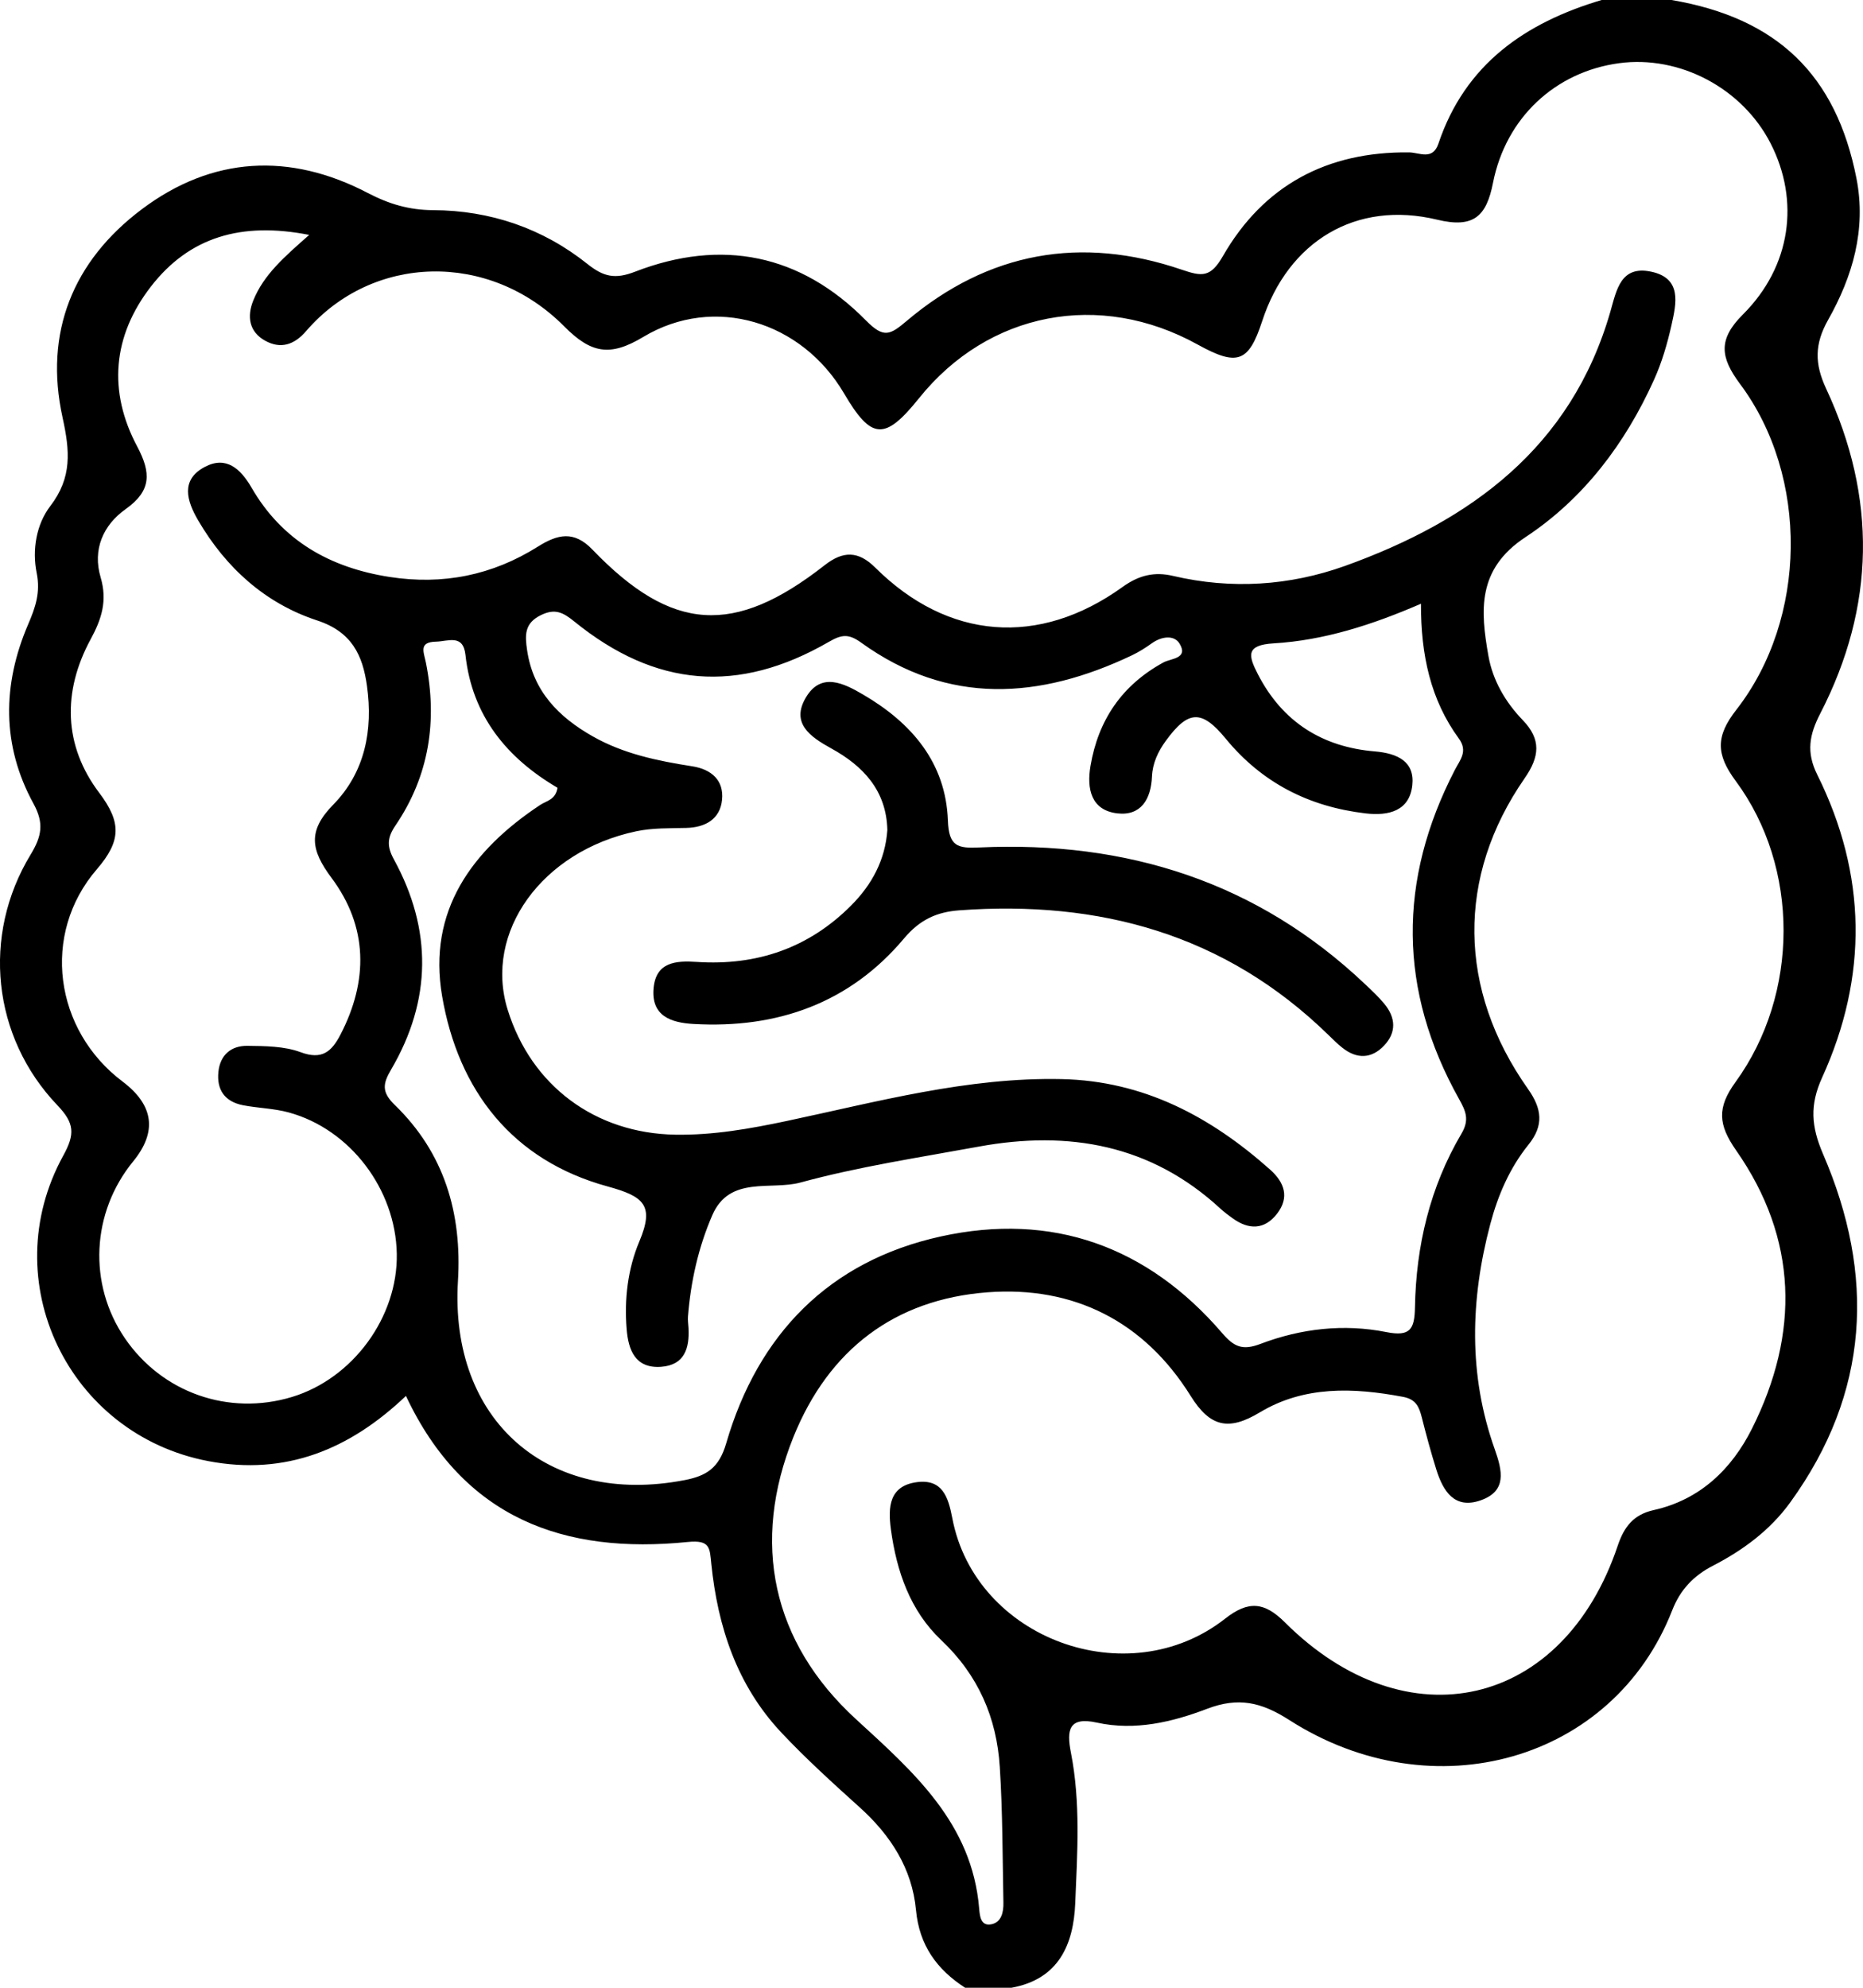 <?xml version="1.0" encoding="UTF-8"?>
<svg id="Layer_2" data-name="Layer 2" xmlns="http://www.w3.org/2000/svg" viewBox="0 0 359.75 383.73">
  <defs>
    <style>
      .cls-1 {
        fill: #000;
        stroke-width: 0px;
      }
    </style>
  </defs>
  <g id="Layer_1-2" data-name="Layer 1">
    <path class="cls-1" d="M351.85,208.03c8.9-19.52,8.65-39.2-.93-58.47-2.18-4.38-1.53-7.74.6-11.86,10.63-20.64,10.91-41.68,1.11-62.67-2.24-4.8-2.26-8.59.38-13.27,4.73-8.38,7.41-17.46,5.48-27.3-3.92-20.01-15.31-30.99-35.72-34.46h-13.49c-14.77,4.39-26.36,12.4-31.51,27.71-1.11,3.32-3.68,1.73-5.65,1.71-15.85-.19-28.13,6.36-35.98,20.03-2.38,4.15-4.04,3.94-7.89,2.63-19.48-6.66-37.41-3.44-53.16,9.87-3.23,2.73-4.43,3.41-7.88-.09-12.61-12.8-27.85-15.88-44.6-9.4-3.86,1.49-6.07.98-9.19-1.51-8.63-6.88-18.75-10.33-29.79-10.38-4.63-.02-8.52-1.18-12.62-3.32-15.06-7.86-30.03-7.07-43.62,3.14-13.29,9.98-18.92,23.8-15.31,40.21,1.41,6.42,1.88,11.56-2.37,17.1-2.69,3.51-3.53,8.42-2.63,12.91.75,3.71-.21,6.6-1.64,9.91-4.99,11.6-5.13,23.37,1.01,34.59,2.1,3.84,1.61,6.33-.55,9.89-9.46,15.59-7.42,35.17,5.17,48.36,3.34,3.48,3.43,5.58,1.14,9.74-13.3,24.19.99,53.84,28.02,58.97,14.95,2.84,27.3-2.26,38.16-12.59,11.13,23.68,30.56,30.61,54.41,28.2,4.36-.44,4.24,1.15,4.55,4.18,1.24,12.17,4.95,23.46,13.48,32.56,4.78,5.09,9.98,9.8,15.17,14.48,5.97,5.38,10.13,11.8,10.88,19.85.64,6.79,4.02,11.45,9.48,14.98h8.99c9.09-1.66,11.95-8.34,12.28-16.3.4-9.7,1.06-19.47-.84-29.11-.83-4.27-.48-6.98,5.02-5.77,7.36,1.62,14.54-.1,21.27-2.66,6.04-2.31,10.47-1.31,15.88,2.16,27.8,17.81,62.58,7.94,73.95-21.19,1.53-3.92,4.08-6.65,7.85-8.59,5.81-3,11.03-6.84,14.93-12.22,15.34-21.17,16.46-43.84,6.34-67.27-2.29-5.32-2.59-9.45-.18-14.75ZM132.17,285.74c-26.36,5.08-45.36-11.51-43.74-38.4.8-13.13-2.63-24.76-12.19-34.02-2.61-2.52-2.31-4.14-.7-6.87,7.82-13.36,7.94-26.98.53-40.53-1.39-2.54-1.32-4.19.3-6.57,6.5-9.57,8.13-20.2,5.87-31.44-.41-2.06-1.45-3.97,1.98-4.04,2.34-.06,5.21-1.51,5.66,2.55,1.29,11.84,8.06,19.96,17.78,25.66-.36,2.32-2.15,2.52-3.33,3.3-13.25,8.77-21.77,20.5-18.96,36.91,3.13,18.27,13.59,31.73,31.95,36.75,7.09,1.94,9.07,3.67,6.13,10.64-2.21,5.24-2.92,11.12-2.44,16.91.32,3.98,1.63,7.63,6.65,7.27,4.54-.33,5.5-3.59,5.29-7.49-.04-.74-.16-1.5-.1-2.24.54-6.76,2.01-13.35,4.7-19.54,3.34-7.7,11.29-4.74,17.04-6.31,11.27-3.07,22.91-4.82,34.42-6.93,17.38-3.18,33.28-.38,46.68,12,.73.67,1.54,1.27,2.35,1.85,3.11,2.25,6.15,2.23,8.56-.89,2.43-3.14,1.46-6.03-1.34-8.52-11.5-10.23-24.41-17.12-40.24-17.47-18.19-.39-35.57,4.37-53.12,8.09-7.09,1.5-14.19,2.76-21.49,2.64-15.46-.25-27.84-9.44-32.39-24.16-4.61-14.91,6.59-30.56,24.84-34.41,3.12-.66,6.43-.57,9.65-.65,3.74-.09,6.55-1.72,6.92-5.43.37-3.73-2-5.88-5.77-6.47-6.66-1.04-13.27-2.4-19.21-5.78-6.55-3.72-11.49-8.68-12.66-16.6-.43-2.94-.56-5.23,2.68-6.81,2.73-1.33,4.28-.5,6.44,1.25,15.71,12.73,31.64,14.03,49.11,3.94,2.52-1.46,3.84-1.63,6.3.15,16.83,12.13,34.43,10.91,52.28,2.42,1.34-.64,2.62-1.45,3.83-2.32,1.89-1.35,4.34-1.65,5.37.11,1.7,2.87-1.68,2.8-3.13,3.59-8.01,4.37-12.6,11.12-14.1,20.02-.74,4.39.13,8.53,5.19,9.12,4.55.53,6.51-2.73,6.69-7.13.11-2.54,1.16-4.8,2.67-6.87,4.34-5.96,6.93-6.07,11.58-.41,7.01,8.53,16.09,13.13,26.98,14.41,4.49.53,8.49-.47,9.04-5.42.5-4.59-2.86-6.17-7.23-6.54-10.16-.85-17.86-5.69-22.61-14.94-1.83-3.56-2.36-5.6,3.07-5.92,9.7-.58,18.97-3.55,28.44-7.65-.02,9.9,1.85,18.54,7.32,26.03,1.79,2.46.23,4.11-.78,6.06-11.03,21.32-10.93,42.55.83,63.55,1.3,2.33,2.03,3.98.45,6.66-6.08,10.31-8.77,21.67-8.98,33.56-.08,4.19-.92,5.66-5.51,4.75-8.23-1.64-16.5-.69-24.3,2.27-3.5,1.33-5.13.58-7.41-2.07-14.43-16.79-32.87-23.4-54.36-18.66-21.55,4.75-35.3,18.89-41.42,39.93-1.4,4.82-3.86,6.3-8.06,7.11ZM172.03,295.23c1.1,8.11,3.73,15.73,9.72,21.39,7.16,6.77,10.71,14.97,11.31,24.49.56,8.71.53,17.45.7,26.19.04,1.8-.36,3.8-2.33,4.18-2.05.41-2.23-1.59-2.35-3.03-1.37-16.49-12.66-26.35-23.81-36.58-16.22-14.87-20.27-34.09-12.05-54.48,6.81-16.85,19.55-26.55,37.45-27.91,16.64-1.26,30.27,5.6,39.24,19.99,3.76,6.03,7.33,6.82,13.38,3.18,8.55-5.14,18.07-4.79,27.63-2.99,2.54.47,3.12,1.97,3.64,4,.85,3.37,1.76,6.73,2.8,10.05,1.3,4.13,3.48,7.69,8.53,5.94,5.14-1.79,4.23-5.68,2.75-9.87-5.11-14.34-4.72-28.87-.87-43.44,1.48-5.6,3.75-10.85,7.39-15.37,2.99-3.71,2.61-6.92-.11-10.76-13.55-19.19-13.82-40.97-.64-59.96,2.92-4.21,3.22-7.51-.36-11.23-3.36-3.48-5.8-7.68-6.63-12.39-1.54-8.72-2.24-16.74,7.15-22.93,11.17-7.36,19.26-18.04,24.81-30.35,1.53-3.37,2.59-7.01,3.4-10.63.92-4.15,2.05-9-3.92-10.27-5.89-1.25-6.68,3.47-7.89,7.7-7.56,26.26-26.98,40.38-51.24,49.1-10.72,3.84-21.94,4.57-33.21,1.93-3.54-.84-6.53-.18-9.73,2.12-16.2,11.67-33.76,10.21-47.77-3.72-3.29-3.27-6.22-3.26-9.8-.45-17.47,13.68-29.49,12.9-44.8-3.01-3.59-3.75-6.73-2.99-10.56-.59-8.77,5.52-18.32,7.45-28.64,5.85-11.49-1.79-20.72-6.99-26.64-17.23-2.14-3.7-4.93-6.19-9.04-4.01-4.73,2.51-3.46,6.58-1.28,10.31,5.36,9.18,12.98,16.05,22.99,19.33,6.68,2.19,8.79,6.71,9.61,12.62,1.2,8.56-.39,16.7-6.51,22.94-4.99,5.08-4.33,8.77-.33,14.14,7.04,9.43,7.14,19.84,1.7,30.3-1.69,3.23-3.53,4.88-7.66,3.35-3.17-1.18-6.87-1.19-10.33-1.23-3.07-.03-5.2,1.73-5.55,4.97-.38,3.52,1.23,5.8,4.72,6.49,2.94.57,6,.61,8.87,1.4,11.86,3.25,20.61,14.82,20.85,27.26.23,12.22-8.47,24.11-20.26,27.67-12.23,3.69-25.09-.84-32.27-11.38-7.11-10.44-6.45-24.23,1.63-34.11q7-8.57-2.04-15.4c-13.19-9.91-15.8-28.45-4.97-41,4.71-5.47,4.75-9.05.45-14.75-6.9-9.13-7.12-19.55-1.67-29.61,2.16-3.97,3.27-7.49,1.94-11.99-1.58-5.34.46-10.07,4.84-13.17,4.98-3.53,4.93-6.99,2.23-12.07-5.68-10.67-4.76-21.34,2.65-30.9,7.4-9.55,17.45-12.54,30.56-9.96-4.81,4.24-8.79,7.68-10.8,12.66-1.26,3.11-.8,6.06,2.3,7.77,2.98,1.64,5.6.82,7.91-1.87,12.76-14.82,35.3-15.53,49.81-.92,5.19,5.23,8.85,5.93,15.28,2.06,13.69-8.22,30.61-3.03,38.79,10.92,5.28,8.98,7.85,9.14,14.48.89,13.39-16.67,34.88-20.8,53.78-10.35,7.68,4.25,9.86,3.46,12.46-4.49,5.04-15.44,18.11-23.39,33.8-19.61,7.06,1.71,9.51-.66,10.78-7.1,2.49-12.63,12.07-21.45,24.35-23.11,11.69-1.57,23.77,4.81,29.24,15.45,5.69,11.08,3.99,23.77-5.33,33.06-4.82,4.8-4.39,8.27-.55,13.42,13.32,17.84,13.02,45.29-.74,62.92-3.97,5.08-3.92,8.56-.12,13.69,12.37,16.68,12.33,41.15-.03,58.17-3.57,4.91-3.35,8.19.11,13.14,11.96,17.11,12.3,35.36,3.08,53.75-3.93,7.84-10.05,13.73-18.97,15.72-3.95.88-5.73,3.26-6.95,6.87-10.52,31.34-40.71,38.32-64.27,14.81-3.94-3.93-7.02-4.27-11.53-.73-18.82,14.78-48.28,3.9-52.7-19.39-.79-4.17-1.96-7.58-6.83-6.95-5.33.7-5.62,4.76-5.03,9.1ZM259.24,202.29c2.78,2.19,5.6,2.12,8.02-.43,2.43-2.55,2.26-5.4.07-8.06-1.11-1.34-2.39-2.54-3.66-3.74-20.92-19.86-46.14-27.75-74.53-26.46-4.23.2-5.92-.18-6.1-5.22-.41-11.16-7-18.81-16.33-24.27-3.8-2.23-8.16-4.42-11.1.55-2.91,4.93.79,7.55,4.85,9.79,6.19,3.39,10.71,8.13,10.89,15.78-.4,5.75-2.96,10.51-6.93,14.51-8.22,8.29-18.3,11.72-29.86,10.96-4.04-.27-7.88,0-8.35,5.05-.5,5.4,3.39,6.69,7.73,6.93,16.13.92,30.12-4.01,40.61-16.49,3.1-3.7,6.39-5.13,10.67-5.45,27.13-1.99,51.36,4.63,71.27,24.03.89.87,1.78,1.76,2.75,2.52Z"/>
  </g>
</svg>